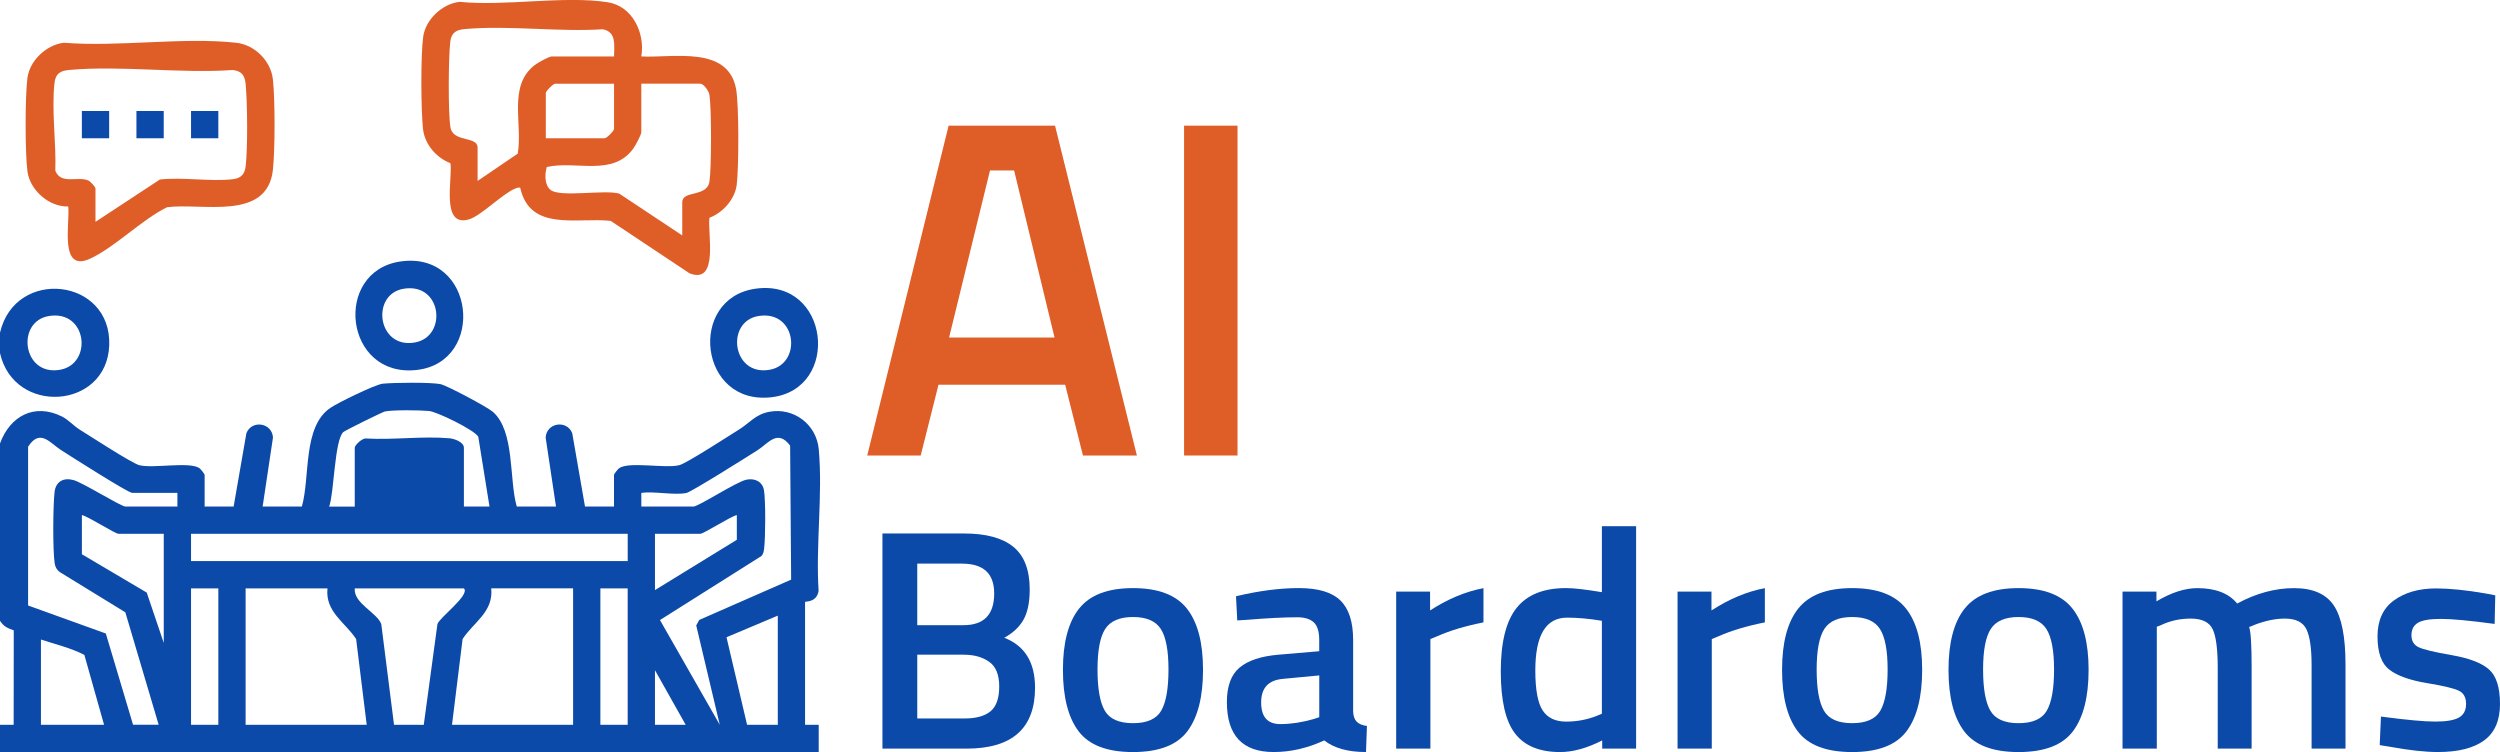<?xml version="1.0" encoding="UTF-8"?>
<svg id="Layer_2" data-name="Layer 2" xmlns="http://www.w3.org/2000/svg" viewBox="0 0 1034.33 311.15">
  <defs>
    <style>
      .cls-1 {
        fill: #0c4aa9;
      }

      .cls-2 {
        fill: #df5e27;
      }
    </style>
  </defs>
  <g id="Layer_1-2" data-name="Layer 1">
    <g>
      <g id="exgEE8.tif">
        <g>
          <path class="cls-1" d="M0,146.09v-8.46c6.3-27.13,46.29-22.65,45.19,5.32-1.04,26.45-39.39,28.99-45.19,3.14ZM20.28,130.74c-13.81,2.23-10.97,25.04,4.61,22.24,13.53-2.43,11.25-24.8-4.61-22.24Z"/>
          <path class="cls-2" d="M265.33,23.35c12.93.71,35.79-4.67,39.2,13.37,1.24,6.58,1.17,32.88.26,39.83-.78,5.97-5.75,11.47-11.27,13.55-.89,6.19,4.07,27.75-8.23,22.99l-32.62-21.7c-13.8-1.54-33.46,4.62-37.44-13.73-.81-.15-1.37.08-2.09.37-5.24,2.11-14.09,11.22-19.04,12.71-11.91,3.59-6.74-16.98-7.75-23.22-5.87-2.27-10.65-7.8-11.34-14.19-.87-8.07-.97-30.13.06-38.04.95-7.22,7.93-13.75,15.11-14.53,18.81,1.93,43.07-2.64,61.23.17,10.31,1.59,15.53,12.76,13.93,22.41ZM254.05,23.35c.03-4.58,1.09-10.1-4.63-11.24-18.39,1.19-39.04-1.72-57.15-.08-3.61.33-5.54,1.51-5.98,5.31-.76,6.51-.92,29.03.06,35.24,1.03,6.56,11.25,3.53,11.25,8.51v13.76l16.59-11.28c2.18-12.15-4.2-28.04,7.07-36.67,1.23-.94,5.86-3.55,7.04-3.55h25.76ZM254.05,34.63h-24.35c-.83,0-3.88,3.05-3.88,3.88v18.69h24.35c.83,0,3.88-3.05,3.88-3.88v-18.69ZM282.27,97.41v-13.76c0-4.98,10.22-1.95,11.25-8.51.87-5.53.87-30.35,0-35.89-.25-1.58-2.37-4.63-3.84-4.63h-24.35v20.1c0,.99-2.43,5.51-3.24,6.64-8.51,11.91-23.76,4.95-35.87,7.74-.9,2.95-.96,7.66,1.72,9.59,4.18,3,22.28-.28,28.24,1.4l26.08,17.31Z"/>
          <path class="cls-2" d="M28.22,85.42c-7.93.27-15.86-6.79-16.87-14.52s-.99-31.13,0-38.68c.95-7.22,7.93-13.75,15.11-14.53,22.66,1.81,49.08-2.41,71.28,0,7.64.83,14.35,7.52,15.17,15.17.91,8.42.91,28.98,0,37.4-2.31,21.4-29.48,13.56-43.79,15.48-10.34,5.01-22.18,17.05-32.18,21.43-12.58,5.51-7.89-15.33-8.72-21.75ZM39.52,91.77l26.61-17.49c9.6-1.1,20.81.95,30.21-.13,3.24-.37,4.91-2.03,5.29-5.29.9-7.73.74-26,.02-33.91-.32-3.54-1.46-5.53-5.31-5.98-21.84,1.52-46.27-1.97-67.8-.02-3.64.33-5.54,1.54-5.98,5.31-1.3,11.07.74,25.03.33,36.38,2.38,5.89,9.26,2.14,13.62,4.02.89.38,3,2.64,3,3.35v13.76Z"/>
          <path class="cls-1" d="M312.45,119.46c30.86-4.48,35.66,41.45,6.8,44.88-30.14,3.58-34.85-40.81-6.8-44.88ZM313.85,130.74c-13.81,2.23-10.97,25.04,4.61,22.24,13.53-2.43,11.25-24.8-4.61-22.24Z"/>
          <path class="cls-1" d="M165.67,108.18c30.99-4.5,35.52,41.61,6.8,44.88-30.16,3.43-34.82-40.81-6.8-44.88ZM167.06,119.45c-13.81,2.23-10.97,25.04,4.61,22.24,13.53-2.43,11.25-24.8-4.61-22.24Z"/>
          <path class="cls-1" d="M333.08,249.07c0-.39,4.82.38,5.6-4.63-1.22-18.84,1.76-39.98.07-58.54-.94-10.32-10.33-17.44-20.53-15.52-5.66,1.06-8.16,4.67-12.44,7.32-4.18,2.59-21.66,13.98-24.75,14.76-5.79,1.46-20.74-1.63-24.87,1.24-.53.37-2.13,2.42-2.13,2.81v13.05h-12l-5.28-30.34c-2.19-5.59-10.6-4.4-11,1.79l4.28,28.55h-16.23c-3.24-11.24-.73-31.15-9.87-39.16-2.27-1.99-19.03-10.93-21.69-11.47-4.04-.83-19.35-.64-23.87-.19-3.11.31-18.68,7.94-21.72,10.03-11.51,7.87-8.27,28.6-11.76,40.8h-16.23l4.28-28.55c-.39-6.19-8.8-7.38-11-1.79l-5.28,30.34h-12v-13.05c0-.39-1.6-2.44-2.13-2.81-4.12-2.87-19.08.22-24.87-1.24-3.09-.78-20.57-12.18-24.75-14.76-2.36-1.46-4.6-4.06-7.3-5.4C14.22,166.66,4.14,172.13,0,183.47v73.36c1.53,2.4,3.11,3.06,5.69,3.96l-.04,39.08H0S0,311.15,0,311.15h338.73v-11.29s-5.65,0-5.65,0v-50.79ZM16.94,299.86v-35.27c5.98,2,12.41,3.46,17.97,6.38l8.14,28.89h-26.11ZM67.75,266l-7.04-20.83-26.83-15.86v-16.22c2.68.6,13.71,7.76,15.17,7.76h18.7v45.15ZM73.39,209.57h-21.52c-1.82,0-17.56-9.89-21.5-10.96-4.14-1.12-7.29.65-7.8,4.94-.65,5.57-.78,24.27.06,29.6.23,1.47.9,2.66,2.11,3.54l27.11,16.64,13.79,46.53h-10.59l-11.27-37.76-32.16-11.59v-65.67c4.91-7.69,9.06-1.57,13.56,1.32,3.49,2.24,27.79,17.76,29.51,17.76h18.7v5.64ZM142.06,178.75c.71-.65,16.19-8.31,17.23-8.52,3.31-.68,14.57-.55,18.22-.19,3.32.33,18.91,7.9,20.37,10.67l4.64,28.87h-10.59v-24.34c0-2.33-3.95-3.73-5.96-3.91-10.96-.99-23.44.77-34.57.08-1.51-.18-4.63,2.72-4.63,3.84v24.34h-10.59c2.09-5.69,2.2-27.46,5.86-30.82ZM90.33,299.86h-11.29v-56.43h11.29v56.43ZM101.62,299.86v-56.43h33.87c-1,9.73,7.27,13.97,11.85,20.96l4.38,35.48h-50.1ZM180.98,258.21l-5.66,41.68-12.3-.03-5.27-41.64c-1.63-4.71-11.59-8.64-10.97-14.78h45.16c2.69,2.68-10.1,12.01-10.97,14.78ZM237.11,299.86h-50.1l4.38-35.48c4.58-6.99,12.85-11.22,11.85-20.96h33.87v56.43ZM259.69,299.86h-11.29v-56.43h11.29v56.43ZM259.69,232.14H79.04v-11.29h180.66v11.29ZM270.98,299.86v-22.57l12.7,22.57h-12.7ZM321.79,299.86h-12.7l-8.51-36.21,21.22-8.94v45.15ZM289.31,256.46l-1.26,2.3,9.74,41.1-24.74-43.33,42.02-26.51c.78-.93.95-1.98,1.09-3.14.54-4.64.64-19.52-.06-23.96-.57-3.62-3.75-5.16-7.2-4.48-4.23.84-19.86,11.14-22.04,11.14h-21.52v-5.64c5.32-.8,13.82,1.08,18.7,0,2.08-.46,25.74-15.34,29.51-17.76,4.37-2.81,8.18-8.73,13.35-1.81l.42,55.44-38.01,16.67ZM270.98,244.14v-23.28h18.7c1.46,0,12.49-7.16,15.17-7.76v10.23l-33.87,20.81Z"/>
          <rect class="cls-1" x="79.04" y="45.92" width="11.29" height="11.29"/>
          <rect class="cls-1" x="56.45" y="45.92" width="11.29" height="11.29"/>
          <rect class="cls-1" x="33.87" y="45.92" width="11.29" height="11.29"/>
        </g>
      </g>
      <g>
        <path class="cls-2" d="M358.8,188.46l33.67-136.47h44.03l33.87,136.47h-22.31l-7.37-29.29h-52.4l-7.37,29.29h-22.11ZM409.6,70.52l-16.93,69.13h43.63l-16.73-69.13h-9.96Z"/>
        <path class="cls-2" d="M489.89,188.46V51.99h22.11v136.47h-22.11Z"/>
        <path class="cls-1" d="M365.08,220.72h33.78c9.09,0,15.89,1.84,20.4,5.52,4.5,3.68,6.76,9.55,6.76,17.61,0,5.28-.84,9.44-2.53,12.47-1.69,3.03-4.35,5.54-7.99,7.54,8.49,3.29,12.73,10.18,12.73,20.66,0,16.81-9.44,25.21-28.32,25.21h-34.82v-89ZM398.08,233.19h-18.58v25.47h19.1c8.49,0,12.73-4.37,12.73-13.12,0-8.23-4.42-12.34-13.25-12.34ZM398.86,270.87h-19.36v26.38h19.62c4.76,0,8.34-1,10.72-2.99,2.38-1.99,3.57-5.41,3.57-10.26s-1.39-8.25-4.16-10.2c-2.77-1.95-6.24-2.92-10.39-2.92Z"/>
        <path class="cls-1" d="M446.48,251.77c4.46-5.63,11.89-8.45,22.28-8.45s17.82,2.82,22.28,8.45c4.46,5.63,6.69,14.08,6.69,25.34s-2.17,19.75-6.5,25.47c-4.33,5.72-11.82,8.57-22.48,8.57s-18.15-2.86-22.48-8.57c-4.33-5.72-6.5-14.21-6.5-25.47s2.23-19.7,6.69-25.34ZM457.07,294c1.99,3.46,5.89,5.2,11.69,5.2s9.7-1.73,11.69-5.2c1.99-3.46,2.99-9.14,2.99-17.02s-1.06-13.47-3.18-16.76c-2.12-3.29-5.96-4.94-11.5-4.94s-9.38,1.65-11.5,4.94c-2.12,3.29-3.18,8.88-3.18,16.76s.99,13.56,2.99,17.02Z"/>
        <path class="cls-1" d="M559.84,264.77v29.62c.08,1.91.58,3.31,1.49,4.22s2.32,1.49,4.22,1.75l-.39,10.78c-7.45,0-13.21-1.6-17.28-4.81-6.93,3.21-13.9,4.81-20.92,4.81-12.91,0-19.36-6.89-19.36-20.66,0-6.58,1.75-11.35,5.26-14.29,3.51-2.94,8.9-4.72,16.18-5.33l16.76-1.43v-4.68c0-3.46-.76-5.89-2.27-7.28-1.52-1.38-3.75-2.08-6.69-2.08-5.54,0-12.47.35-20.79,1.04l-4.16.26-.52-10c9.44-2.25,18.12-3.38,26.05-3.38s13.64,1.71,17.15,5.13c3.51,3.42,5.26,8.86,5.26,16.31ZM530.74,280.88c-5.98.52-8.96,3.77-8.96,9.74s2.64,8.96,7.93,8.96c4.33,0,8.92-.69,13.77-2.08l2.34-.78v-17.28l-15.07,1.43Z"/>
        <path class="cls-1" d="M577.64,309.72v-64.96h14.03v7.8c7.36-4.76,14.72-7.84,22.09-9.22v14.16c-7.45,1.47-13.82,3.38-19.1,5.72l-2.86,1.17v45.34h-14.16Z"/>
        <path class="cls-1" d="M676.91,217.73v91.99h-14.03v-3.38c-6.32,3.21-12.13,4.81-17.41,4.81-8.49,0-14.7-2.55-18.64-7.67-3.94-5.11-5.91-13.69-5.91-25.73s2.19-20.79,6.56-26.25c4.37-5.46,11.19-8.19,20.46-8.19,3.12,0,8.06.56,14.81,1.69v-27.29h14.16ZM660.54,296.21l2.21-.91v-38.46c-5.2-.87-10-1.3-14.42-1.3-8.75,0-13.12,7.28-13.12,21.83,0,7.97,1.02,13.49,3.05,16.57,2.03,3.08,5.26,4.61,9.68,4.61s8.62-.78,12.6-2.34Z"/>
        <path class="cls-1" d="M694.06,309.72v-64.96h14.03v7.8c7.36-4.76,14.72-7.84,22.09-9.22v14.16c-7.45,1.47-13.82,3.38-19.1,5.72l-2.86,1.17v45.34h-14.16Z"/>
        <path class="cls-1" d="M744.01,251.77c4.46-5.63,11.89-8.45,22.28-8.45s17.82,2.82,22.28,8.45c4.46,5.63,6.69,14.08,6.69,25.34s-2.17,19.75-6.5,25.47c-4.33,5.72-11.82,8.57-22.48,8.57s-18.15-2.86-22.48-8.57c-4.33-5.72-6.5-14.21-6.5-25.47s2.23-19.7,6.69-25.34ZM754.6,294c1.99,3.46,5.89,5.2,11.69,5.2s9.7-1.73,11.69-5.2c1.99-3.46,2.99-9.14,2.99-17.02s-1.06-13.47-3.18-16.76c-2.12-3.29-5.96-4.94-11.5-4.94s-9.38,1.65-11.5,4.94c-2.12,3.29-3.18,8.88-3.18,16.76s.99,13.56,2.99,17.02Z"/>
        <path class="cls-1" d="M812.87,251.77c4.46-5.63,11.89-8.45,22.28-8.45s17.82,2.82,22.28,8.45c4.46,5.63,6.69,14.08,6.69,25.34s-2.17,19.75-6.5,25.47c-4.33,5.72-11.82,8.57-22.48,8.57s-18.15-2.86-22.48-8.57c-4.33-5.72-6.5-14.21-6.5-25.47s2.23-19.7,6.69-25.34ZM823.46,294c1.99,3.46,5.89,5.2,11.69,5.2s9.7-1.73,11.69-5.2c1.99-3.46,2.99-9.14,2.99-17.02s-1.06-13.47-3.18-16.76c-2.12-3.29-5.96-4.94-11.5-4.94s-9.38,1.65-11.5,4.94c-2.12,3.29-3.18,8.88-3.18,16.76s.99,13.56,2.99,17.02Z"/>
        <path class="cls-1" d="M892.32,309.72h-14.16v-64.96h14.03v4.03c6.15-3.64,11.78-5.46,16.89-5.46,7.54,0,13.04,2.12,16.5,6.37,7.88-4.24,15.72-6.37,23.52-6.37s13.29,2.4,16.5,7.21c3.2,4.81,4.81,12.93,4.81,24.36v34.82h-14.03v-34.43c0-7.02-.71-12-2.14-14.94-1.43-2.94-4.4-4.42-8.9-4.42-3.9,0-8.1.87-12.6,2.6l-2.21.91c.69,1.73,1.04,7.28,1.04,16.63v33.65h-14.03v-33.39c0-7.71-.69-13.04-2.08-15.98-1.39-2.94-4.42-4.42-9.09-4.42-4.33,0-8.36.87-12.08,2.6l-1.95.78v50.41Z"/>
        <path class="cls-1" d="M1032.12,258.14c-10.22-1.38-17.63-2.08-22.22-2.08s-7.78.54-9.55,1.62c-1.78,1.08-2.66,2.79-2.66,5.13s.97,3.98,2.92,4.94c1.95.95,6.54,2.06,13.77,3.31,7.23,1.26,12.36,3.23,15.4,5.91,3.03,2.69,4.55,7.45,4.55,14.29s-2.19,11.87-6.56,15.07c-4.38,3.21-10.76,4.81-19.17,4.81-5.28,0-11.95-.74-20.01-2.21l-4.03-.65.52-11.82c10.39,1.39,17.89,2.08,22.48,2.08s7.86-.56,9.81-1.69c1.95-1.12,2.92-2.99,2.92-5.59s-.93-4.4-2.79-5.39c-1.86-.99-6.32-2.08-13.38-3.25-7.06-1.17-12.24-3.01-15.53-5.52-3.29-2.51-4.94-7.1-4.94-13.77s2.27-11.65,6.82-14.94c4.55-3.29,10.37-4.94,17.47-4.94,5.54,0,12.34.69,20.4,2.08l4.03.78-.26,11.82Z"/>
      </g>
    </g>
  </g>
</svg>